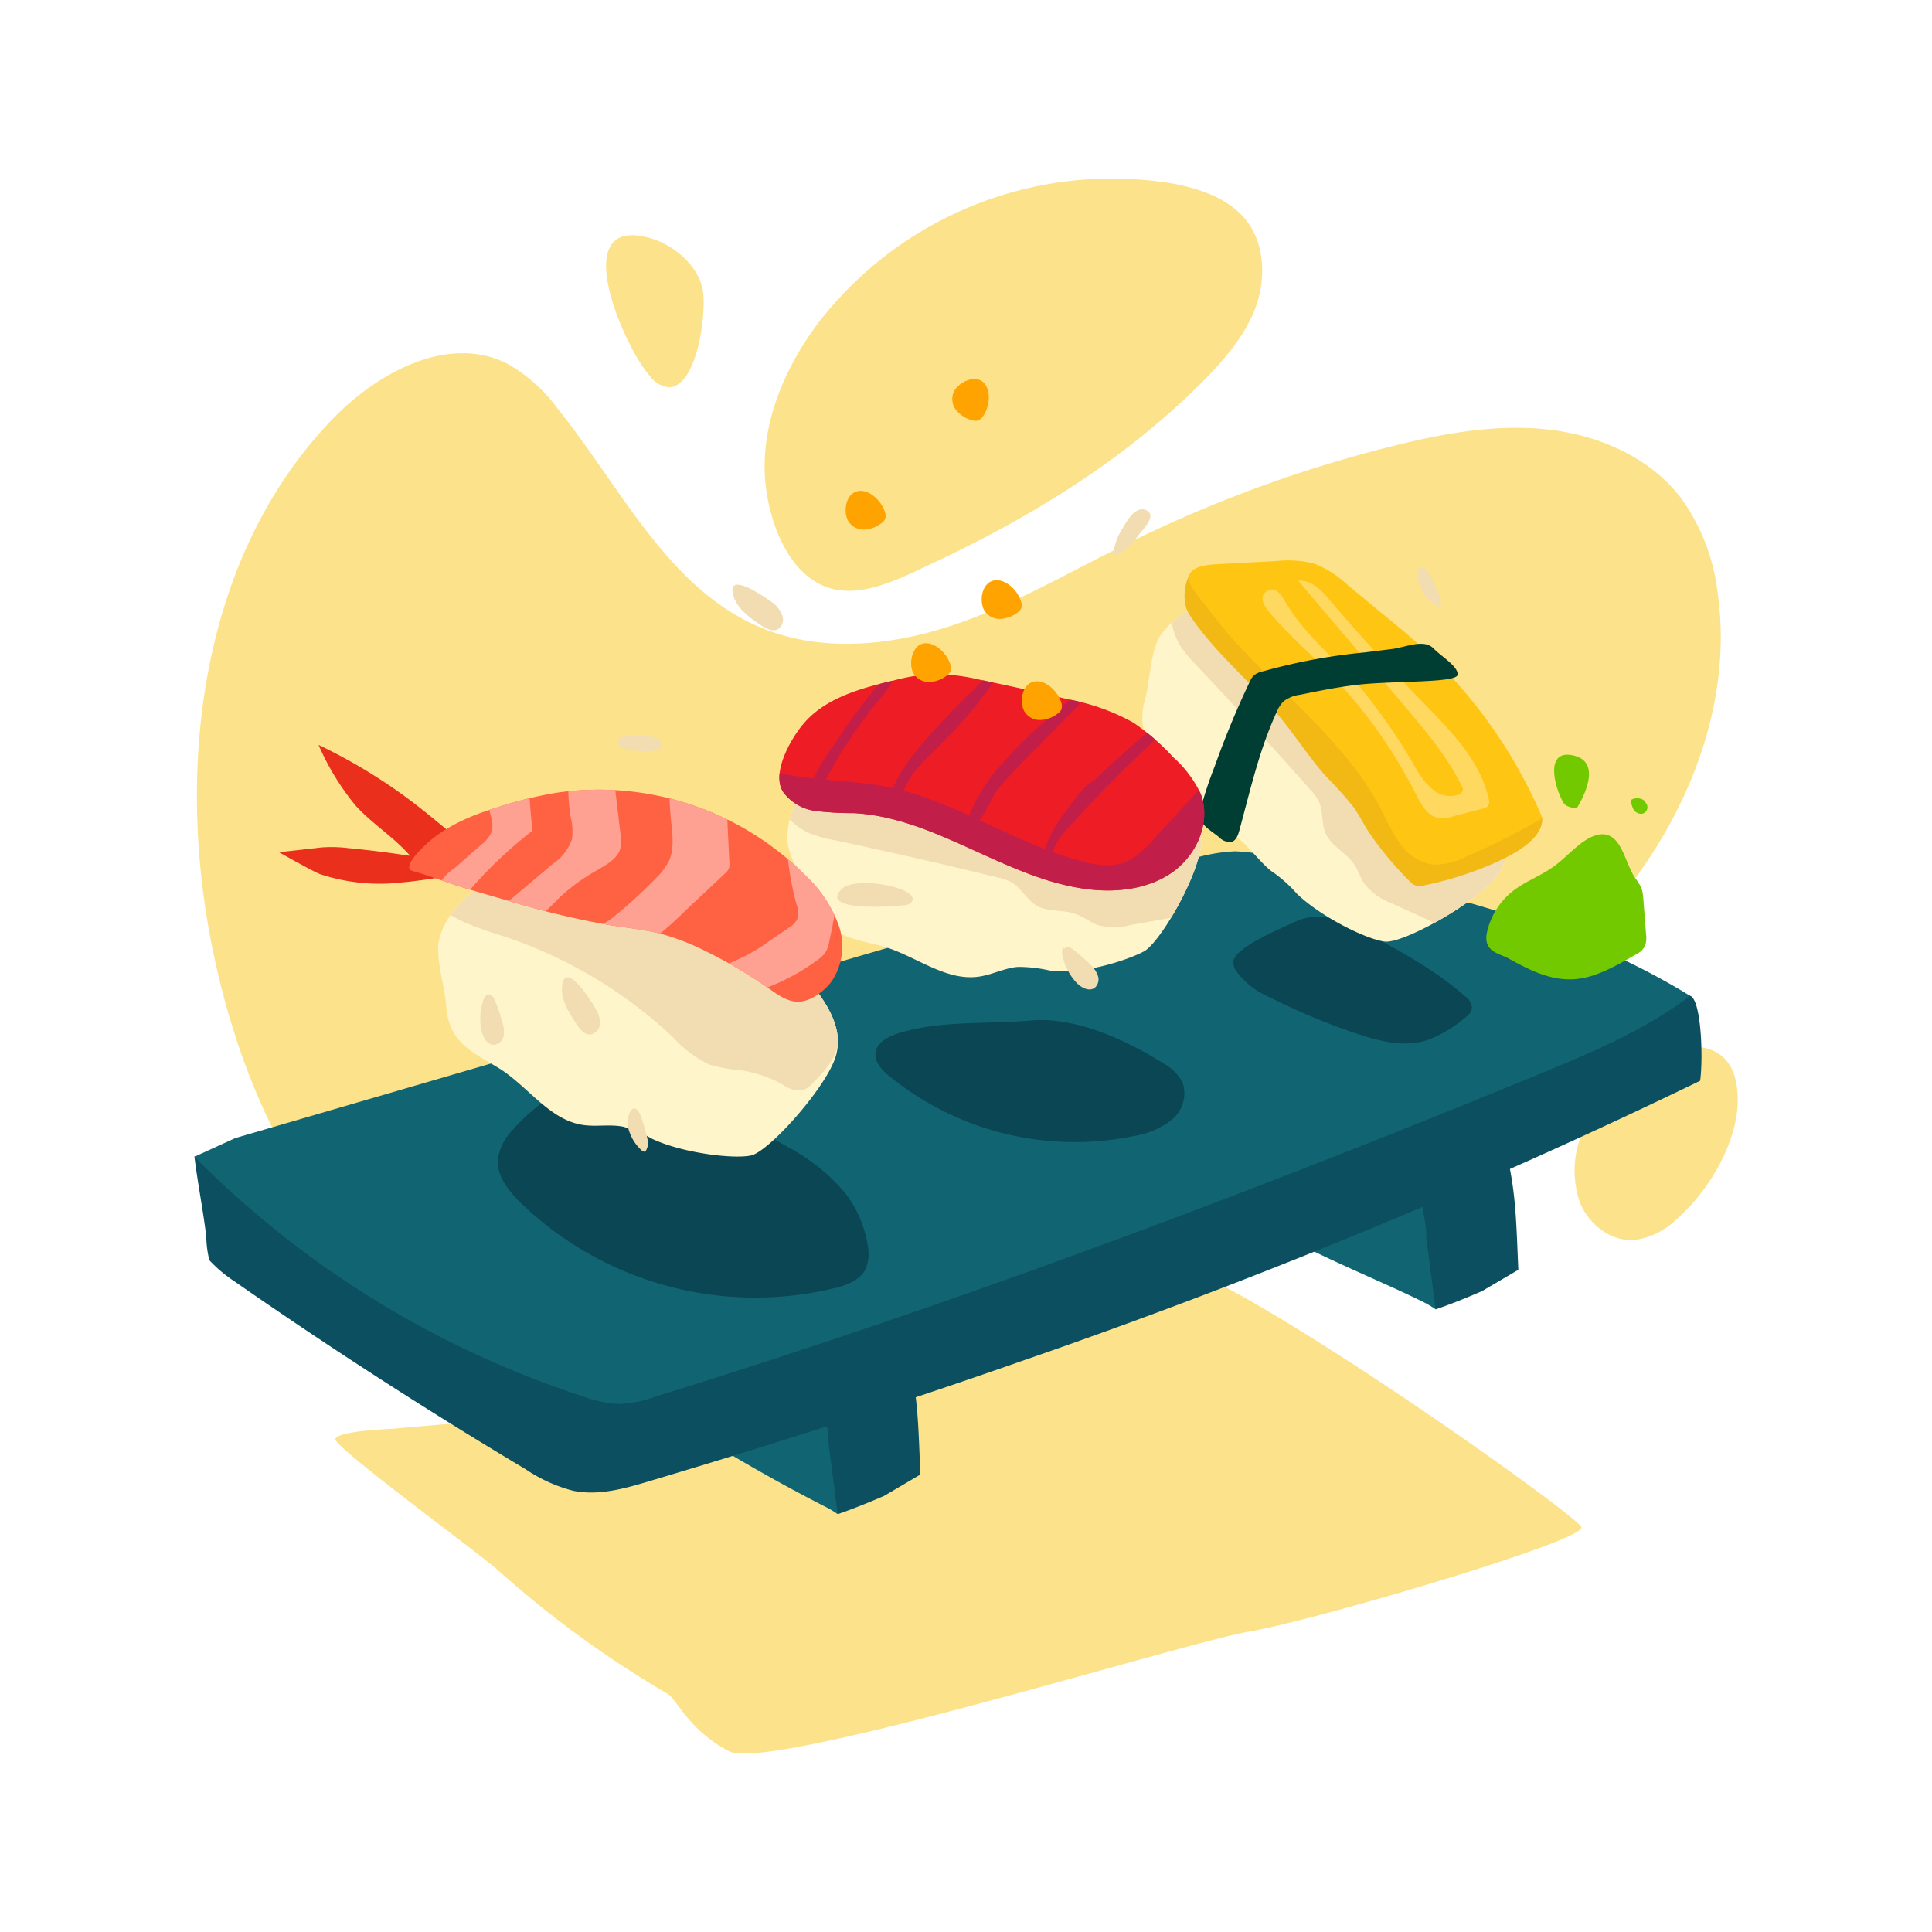 <svg id="Artwork_-_Primary" data-name="Artwork - Primary" xmlns="http://www.w3.org/2000/svg" xmlns:xlink="http://www.w3.org/1999/xlink" viewBox="0 0 250 250"><defs><style>.cls-1{fill:none;}.cls-2{fill:#FCE38B;}.cls-3{fill:#116572;}.cls-4{fill:#0c4f60;}.cls-5{clip-path:url(#clip-path);}.cls-6{fill:#0b4654;}.cls-7{fill:#fff5ca;}.cls-8{clip-path:url(#clip-path-2);}.cls-9{fill:#f2dcb1;}.cls-10{fill:#f2b814;}.cls-11{fill:#ffc513;}.cls-12{fill:#ffd95f;}.cls-13{fill:#003d32;}.cls-14{clip-path:url(#clip-path-3);}.cls-15{fill:#EE1C25;}.cls-16{clip-path:url(#clip-path-4);}.cls-17{fill:#c11e49;}.cls-18{fill:#ffa300;}.cls-19{clip-path:url(#clip-path-5);}.cls-20{fill:#ea301c;}.cls-21{fill:#ff6243;}.cls-22{clip-path:url(#clip-path-6);}.cls-23{fill:#ffa192;}.cls-24{fill:#72c900;}</style><clipPath id="clip-path"><path class="cls-1" d="M30.46,147.26l123.26-35.94a22,22,0,0,1,6.08-1.16,21.48,21.48,0,0,1,4.43.61c18.84,3.9,38.12,8,54.48,18.1-5.91,4.45-12.81,7.35-19.66,10.17-37.45,15.4-75.4,29.65-114.09,41.64a16.53,16.53,0,0,1-4.8,1,15.6,15.6,0,0,1-4.75-1,125.51,125.51,0,0,1-50.25-31Z"/></clipPath><clipPath id="clip-path-2"><path class="cls-1" d="M151.8,100.19c3,3.47,4.14,8.76,8.23,10.86,1.53.79,3.32,1,4.8,1.89a17.78,17.78,0,0,1,3,2.72c3.12,3,9,5.9,11.36,6.18s11.7-4.92,14.39-8.32,1.09-8-.48-12.06c-1.74-4.46-6.14-5.87-9-9.72-2-2.68-3.32-5.86-5.73-8.16a23.93,23.93,0,0,0-5.86-3.76,26.6,26.6,0,0,0-5.84-2.43c-5.67-1.36-13.33.09-16.55,4.92-1.27,1.91-1.33,6.16-2,8.35C147,95,149.14,97.12,151.8,100.19Z"/></clipPath><clipPath id="clip-path-3"><path class="cls-1" d="M113.7,122.31c4.48,1.08,8.46,4.73,13,4.06,1.7-.25,3.29-1.11,5-1.25a18,18,0,0,1,4.06.45c4.28.64,10.23-1.36,12.28-2.47s7.21-9.9,7.43-14.23-3.77-7.16-7.4-9.54c-4-2.62-8.41-1.21-13-2.69-3.17-1-6.11-2.84-9.4-3.32a24.32,24.32,0,0,0-7,.35,27.09,27.09,0,0,0-6.17,1.41c-5.4,2.19-10.79,7.82-10.61,13.62.07,2.3,2.49,5.79,3.27,7.93C106.79,120.86,109.75,121.37,113.7,122.31Z"/></clipPath><clipPath id="clip-path-4"><path class="cls-1" d="M101.36,102.51a6.2,6.2,0,0,0,4.19,2.43,41.29,41.29,0,0,0,5,.28c10.74.59,19.84,8.71,30.53,9.88,3.76.41,7.79-.13,10.83-2.38s4.81-6.45,3.46-10A14.6,14.6,0,0,0,151.83,98a29.23,29.23,0,0,0-5.19-4.5,27.6,27.6,0,0,0-8.39-3q-5.66-1.35-11.36-2.52a26.67,26.67,0,0,0-6.4-.76,26.3,26.3,0,0,0-5.06.89c-4.29,1-8.87,2.32-11.63,5.75C102.24,95.77,99.78,100.13,101.36,102.51Z"/></clipPath><clipPath id="clip-path-5"><path class="cls-1" d="M64.19,138c4,2.3,6.76,6.94,11.32,7.58,1.7.24,3.46-.13,5.15.22a17.86,17.86,0,0,1,3.76,1.58c3.93,1.83,10.47,2.62,12.75,2.14s9.46-8.48,10.89-12.57-1.59-7.93-4.39-11.24C100.58,122,96,122.12,92,119.4c-2.74-1.89-5.05-4.45-8.07-5.84a24.38,24.38,0,0,0-6.77-1.64,26.81,26.81,0,0,0-6.32-.39c-5.8.56-12.56,4.43-14,10-.58,2.22.75,6.26.89,8.53C58,134.6,60.67,135.92,64.19,138Z"/></clipPath><clipPath id="clip-path-6"><path class="cls-1" d="M65.65,116.52a110.32,110.32,0,0,0,13.29,3.2c2.21.35,4.44.56,6.6,1.12a31.67,31.67,0,0,1,5.95,2.33,60.61,60.61,0,0,1,8.1,4.81c1.18.83,2.47,1.75,3.92,1.64a4.61,4.61,0,0,0,2.09-.79,7.63,7.63,0,0,0,2-1.82,8.16,8.16,0,0,0,.9-7.35,16.84,16.84,0,0,0-4.23-6.34,37.79,37.79,0,0,0-32.51-10.7,53.14,53.14,0,0,0-7,1.72c-3.47,1.06-7,2.43-9.71,5-.61.58-3.16,3-1.6,3.39,1.87.51,3.67,1.21,5.52,1.82C61.16,115.24,63.41,115.88,65.65,116.52Z"/></clipPath></defs><path class="cls-2" d="M209.55,139.25a19.75,19.75,0,0,0-4.82,7.36,12.63,12.63,0,0,0-.31,8.93c1.11,2.83,3.94,5.1,7,4.92a9.57,9.57,0,0,0,5.52-2.68c4.55-3.95,9.14-11.73,7.63-18.1C222.85,132.56,213.17,135.77,209.55,139.25Z"/><path class="cls-2" d="M98.94,60.62c-.06-6.8,2.85-13.35,6.91-18.79A48,48,0,0,1,151.44,23.7c3.78.66,7.75,2,10,5.05s2.37,7.48,1,11.11-4,6.65-6.7,9.4c-10,10.11-22.32,17.68-35.15,23.66-4.06,1.89-9.44,4.81-14,2.91C101.26,73.57,99,65.88,98.94,60.62Z"/><path class="cls-2" d="M92.59,177c-15.19,4.44-32.17-1.35-43.68-12.2s-18.09-26.1-21.32-41.59c-5-24-1.6-51.36,15.46-69,5.89-6.09,15.05-11,22.62-7.13a20.73,20.73,0,0,1,6.56,5.89c8.15,10.14,14.2,23.19,26.2,28.23,7.75,3.25,16.7,2.4,24.69-.24S138.41,74,146,70.27a169.7,169.7,0,0,1,34.3-12.57c6.48-1.61,13.18-2.84,19.83-2.14s13.3,3.56,17.37,8.86a26.07,26.07,0,0,1,4.76,12.26c1.7,11.83-2.08,24-8.61,34S198,128.78,188.33,135.87c-10.75,7.91-22.5,14.84-35.47,18"/><path class="cls-2" d="M62,183.89l-11.3,1s-7.1.26-7.3,1.32,18.82,14.94,21,16.94a134.91,134.91,0,0,0,21.94,16c1.26.72,2.77,4.74,8,7.46s59-14.09,67.28-15.48,43.84-11.84,43-13.53-35.23-26.14-49.38-32.71"/><path class="cls-3" d="M165.65,159.6c4.8,2.91,13.95,6.54,18.94,9.09a13.71,13.71,0,0,1,1.18.74,12.28,12.28,0,0,0,.6-1.24,16.26,16.26,0,0,0,.29-4.83q-.25-6-.93-12l-14.89,4.18"/><path class="cls-4" d="M185.77,169.43c2.62-.87,6-2.36,6-2.36l4.7-2.76c-.25-5.77-.3-9-1.12-13.23a1.88,1.88,0,0,0-.35-.93,2,2,0,0,0-1.9-.29,44,44,0,0,0-7.78,2.38,2.21,2.21,0,0,0-1,.63,2.28,2.28,0,0,0-.31,1.13c-.19,2.34.59,3.92.56,6.27Z"/><path class="cls-3" d="M92.52,187q7.2,4.37,14.7,8.19a12.84,12.84,0,0,1,1.18.74s.54-1,.6-1.24a16.69,16.69,0,0,0,.29-4.84q-.27-6-.93-12L93.46,182"/><path class="cls-4" d="M25.16,149.65c.42,3.49,1.11,6.85,1.53,10.34a13.83,13.83,0,0,0,.4,3.08,17.68,17.68,0,0,0,3.15,2.67Q48.68,178.57,68,190.11a20,20,0,0,0,6.15,2.79c3.28.68,6.65-.27,9.85-1.23,16.1-4.8,32.11-9.91,48-15.48A800,800,0,0,0,220,139.85c.41-3.15.13-10.53-1.31-11a65.58,65.58,0,0,0-12.38-2.8c-9.52-1-19.14-.26-28.67.62A872.44,872.44,0,0,0,63.8,144.75"/><path class="cls-3" d="M30.46,147.26l123.26-35.94a22,22,0,0,1,6.08-1.16,21.48,21.48,0,0,1,4.43.61c18.84,3.9,38.12,8,54.48,18.1-5.91,4.45-12.81,7.35-19.66,10.17-37.45,15.4-75.4,29.65-114.09,41.64a16.53,16.53,0,0,1-4.8,1,15.6,15.6,0,0,1-4.75-1,125.51,125.51,0,0,1-50.25-31Z"/><g class="cls-5"><path class="cls-6" d="M116.29,133.69c-1.36.42-2.9,1.2-3,2.62-.11,1.17.84,2.15,1.74,2.9A37.94,37.94,0,0,0,146.73,147a10.52,10.52,0,0,0,4.9-2.1,4.43,4.43,0,0,0,1.39-4.85,6.22,6.22,0,0,0-2.57-2.51c-4.8-3-11.29-6-17.08-5.49S121.88,132,116.29,133.69Z"/><path class="cls-6" d="M75.35,139.86a23.09,23.09,0,0,0-9,6.34,6.88,6.88,0,0,0-1.92,3.7c-.22,2.18,1.31,4.12,2.86,5.66a43.65,43.65,0,0,0,40.84,11.09c1.47-.38,3-.94,3.8-2.26a5.15,5.15,0,0,0,.35-3.25,14.9,14.9,0,0,0-3-6.87,24.83,24.83,0,0,0-7.23-5.79A74.57,74.57,0,0,0,80.17,140"/><path class="cls-6" d="M159.6,124.39a2,2,0,0,0,.37,1.27,10.23,10.23,0,0,0,4.35,3.39,83.74,83.74,0,0,0,10.88,4.58c3.12,1.07,6.54,2,9.67.9a16.69,16.69,0,0,0,4.6-2.74c.5-.38,1-.84,1-1.46a2,2,0,0,0-.85-1.38c-3.74-3.32-8.18-5.73-12.58-8.11-3-1.61-6.2-3.09-9.45-1.56C165.93,120.08,159.86,122.52,159.6,124.39Z"/></g><path class="cls-4" d="M108.4,195.93c2.61-.88,6-2.36,6-2.36l4.7-2.77c-.25-5.76-.29-9-1.11-13.23a2,2,0,0,0-.36-.93,2,2,0,0,0-1.9-.29,43.18,43.18,0,0,0-7.78,2.39,2.05,2.05,0,0,0-1,.63,2.13,2.13,0,0,0-.3,1.12c-.2,2.35.58,3.92.56,6.27Z"/><path class="cls-7" d="M151.8,100.19c3,3.47,3.68,5.75,7.78,7.85,1.53.78,3.77,4,5.25,4.9a17.78,17.78,0,0,1,3,2.72c3.12,3,9,5.9,11.36,6.18s11.7-4.92,14.39-8.32,1.09-8-.48-12.06c-1.74-4.46-6.14-5.87-9-9.72-2-2.68-3.32-5.86-5.73-8.16a23.93,23.93,0,0,0-5.86-3.76,26.6,26.6,0,0,0-5.84-2.43c-5.67-1.36-13.33.09-16.55,4.92-1.27,1.91-1.33,6.16-2,8.35C147,95,149.14,97.12,151.8,100.19Z"/><g class="cls-8"><path class="cls-9" d="M153.61,73.45a8.66,8.66,0,0,0-.86,10.16,18,18,0,0,0,2.06,2.47q7.51,7.94,14.75,16.11a6.39,6.39,0,0,1,1.06,1.43c.64,1.32.33,2.94.94,4.27.74,1.62,2.6,2.42,3.61,3.88.6.84.87,1.88,1.48,2.72a8.46,8.46,0,0,0,3.58,2.46l4.77,2.18a4.09,4.09,0,0,0,4.49-.14l6.72-3.24a8.29,8.29,0,0,0,1.86-1.1,6.06,6.06,0,0,0,1.76-5,31.2,31.2,0,0,0-1.17-5.37c-.9-3.67-1.07-7.53-2.48-11a27.68,27.68,0,0,0-4-6.46c-4.08-5.27-8.88-10.17-14.85-13.13s-13.27-3.77-19.3-.92"/></g><path class="cls-10" d="M153.88,74.44a6,6,0,0,0-.36,4.3,5.93,5.93,0,0,0,.76,1.34c3.25,4.68,7.76,8.32,11.36,12.73,2.07,2.53,3.83,5.3,6,7.71a44.19,44.19,0,0,1,3.42,3.82c.75,1,1.33,2.17,2,3.24a43,43,0,0,0,5.24,6.34,2.21,2.21,0,0,0,.78.62,2.27,2.27,0,0,0,1.34,0,44.81,44.81,0,0,0,8.32-2.59c2.93-1.24,7-3.32,6.82-6.12-2.08-1.82-4.44-3.89-6.33-5.92-2.82-3-5.16-6.49-8-9.48-6.05-6.35-14.12-10.33-22.16-13.85-1.26-.56-2.52-1.1-3.73-1.77"/><path class="cls-11" d="M178.7,104.69a31.18,31.18,0,0,0,2.46,4.46,6.37,6.37,0,0,0,4.14,2.72,8.59,8.59,0,0,0,4.38-1,92.37,92.37,0,0,0,9.92-5,63.76,63.76,0,0,0-15.38-21.89c-1.6-1.49-3.28-2.89-5-4.29l-4.84-4a13.67,13.67,0,0,0-4.29-2.75,13.7,13.7,0,0,0-4.95-.34l-7.75.41c-1.11.06-3.5.27-3.59,1.78-.06,1,1.67,2.81,2.21,3.56a60,60,0,0,0,5.47,6.44c3.94,4.13,8.24,7.94,11.93,12.3A41.08,41.08,0,0,1,178.7,104.69Z"/><path class="cls-12" d="M172.29,87.37a62.9,62.9,0,0,1,10.93,15.4c.67,1.34,1.52,2.87,3,3.09a4.55,4.55,0,0,0,1.82-.23l3.86-1a1.25,1.25,0,0,0,.66-.35,1.11,1.11,0,0,0,.07-.93c-1.11-5-5-8.87-8.57-12.53Q177.8,84.38,172,77.58c-1-1.23-2.35-2.58-4-2.43l13.82,16.29c2.74,3.23,5.51,6.51,7.35,10.33a.87.87,0,0,1,.13.44c0,.31-.31.52-.6.63a3.46,3.46,0,0,1-3.34-.71,10.29,10.29,0,0,1-2.19-2.79A74.8,74.8,0,0,0,176.05,89c-3.16-3.62-7-6.66-9.52-10.77-.51-.85-1.32-2.49-2.52-1.78-1.41.82-.18,2.3.48,3.06C166.9,82.28,169.71,84.71,172.29,87.37Z"/><path class="cls-13" d="M161.75,88.15a2.33,2.33,0,0,1,.49-.74,2.31,2.31,0,0,1,.91-.46,74.77,74.77,0,0,1,13.47-2.53l3.52-.44c1.78-.22,4.1-1.36,5.36-.07,1.08,1.1,3.17,2.3,3.12,3.39s-8.17.78-12.77,1.29c-2.56.28-5.09.79-7.62,1.31a4.48,4.48,0,0,0-2.1.82,4.13,4.13,0,0,0-.94,1.44c-2.23,4.85-3.41,10.11-4.81,15.27-.16.61-.42,1.32-1,1.51a1.93,1.93,0,0,1-1.64-.61c-1.21-1-2.81-1.72-2.44-3.43a50.48,50.48,0,0,1,1.88-5.73A115.36,115.36,0,0,1,161.75,88.15Z"/><path class="cls-9" d="M145.26,68.38a7.27,7.27,0,0,0-1.18,3.28.36.36,0,0,0,0,.18c.09.15.31.1.47,0a8.46,8.46,0,0,0,2.81-2.65c.5-.66,2.39-2.46,1-3.15S145.78,67.45,145.26,68.38Z"/><path class="cls-9" d="M184.11,76.58a4.38,4.38,0,0,0,2.33,2,3.48,3.48,0,0,0-.46-2.12c-.29-.63-1.18-3.28-2.14-3S183.79,76,184.11,76.58Z"/><path class="cls-7" d="M113.7,122.31c4.48,1.08,8.46,4.73,13,4.06,1.7-.25,3.29-1.11,5-1.25a18,18,0,0,1,4.06.45c4.28.64,10.23-1.36,12.28-2.47s7.21-9.9,7.43-14.23-3.77-7.16-7.4-9.54c-4-2.62-8.41-1.21-13-2.69-3.17-1-6.11-2.84-9.4-3.32a24.32,24.32,0,0,0-7,.35,27.09,27.09,0,0,0-6.17,1.41c-5.4,2.19-10.79,7.82-10.61,13.62.07,2.3,2.49,5.79,3.27,7.93C106.79,120.86,109.75,121.37,113.7,122.31Z"/><path class="cls-9" d="M137.68,122.62c-.29.17-.28.57-.22.9a7.37,7.37,0,0,0,1.8,3.6c.62.67,1.66,1.24,2.4.7a1.45,1.45,0,0,0,.38-1.63,3.69,3.69,0,0,0-1-1.43,24,24,0,0,0-2.23-1.92,1.1,1.1,0,0,0-.69-.31c-.26,0-.51.29-.39.52"/><g class="cls-14"><path class="cls-9" d="M99.71,99a8.65,8.65,0,0,0,5.08,8.84,16.56,16.56,0,0,0,3.1.86q10.68,2.27,21.29,4.86a6.65,6.65,0,0,1,1.69.59c1.27.72,1.94,2.22,3.2,3,1.52.92,3.51.51,5.17,1.14,1,.36,1.79,1,2.76,1.4a8.51,8.51,0,0,0,4.34,0l5.17-.92a5.43,5.43,0,0,0,1.94-.61,5.53,5.53,0,0,0,1.68-2.05l3.68-6.49a8.29,8.29,0,0,0,.9-2,6.06,6.06,0,0,0-1.39-5.12,31.68,31.68,0,0,0-4-3.75c-2.83-2.5-5.16-5.59-8.32-7.66a27.66,27.66,0,0,0-7-3.05c-6.36-2-13.09-3.31-19.68-2.35S106.29,90.17,103,95.94"/></g><path class="cls-15" d="M101.36,102.51a6.2,6.2,0,0,0,4.19,2.43,41.29,41.29,0,0,0,5,.28c10.74.59,19.84,8.71,30.53,9.88,3.76.41,7.79-.13,10.83-2.38s4.81-6.45,3.46-10A14.6,14.6,0,0,0,151.83,98a29.23,29.23,0,0,0-5.19-4.5,27.6,27.6,0,0,0-8.39-3q-5.66-1.35-11.36-2.52a26.67,26.67,0,0,0-6.4-.76,26.3,26.3,0,0,0-5.06.89c-4.29,1-8.87,2.32-11.63,5.75C102.24,95.77,99.78,100.13,101.36,102.51Z"/><g class="cls-16"><path class="cls-17" d="M97.06,98.84c5.57,2.35,11.89,1.82,17.81,3,9,1.83,16.7,7.57,25.59,9.72a9,9,0,0,0,4.46.22c1.9-.51,3.33-2,4.66-3.49l8-8.77a1.82,1.82,0,0,1,.63-.51c.63-.28,1.33.18,1.81.67,2.39,2.42,3,6.19,2.26,9.5a22.1,22.1,0,0,1-4.81,8.88c-2.2,2.7-4.77,5.25-8,6.53-3.54,1.4-7.52,1.15-11.26.39a45.69,45.69,0,0,1-19.33-9,28.13,28.13,0,0,0-4.07-3,6.71,6.71,0,0,0-4.86-.8c-2,.55-3.55,2.36-5.61,2.68a7.06,7.06,0,0,1-3.95-.83,24.49,24.49,0,0,1-11.29-10.61"/><path class="cls-17" d="M141.58,101c3.26-3.19,6.77-6.12,10.27-9,.4,1-.48,2-1.28,2.73A169.5,169.5,0,0,0,138,107.38a8,8,0,0,0-1.52,2.2c-.69,1.72,0,4.25-1,5.75-1.07-1.37-.71-4.27-.17-5.79a17.77,17.77,0,0,1,2.7-4.68C138.89,103.77,140.31,101.53,141.58,101Z"/><path class="cls-17" d="M128.39,100.33a60.1,60.1,0,0,1,8.23-8.19A13.83,13.83,0,0,1,142,88.76l-9,9.18c-1.28,1.3-2.57,2.6-3.72,4-1,1.23-1.74,3.49-2.83,4.48-1.39,1.28-1.28-.48-.74-1.62A24.71,24.71,0,0,1,128.39,100.33Z"/><path class="cls-17" d="M126.43,88.8a4.06,4.06,0,0,1,2.82-1.58,54.64,54.64,0,0,1-6.81,8.37c-1.34,1.36-2.76,2.65-4,4.14s-1.55,3-2.51,4.37C112.84,101.7,124.64,90.6,126.43,88.8Z"/><path class="cls-17" d="M114.88,87.21c.29-.32.93-.59,1.05-.17a.59.59,0,0,1-.06.39,13.17,13.17,0,0,1-2,3,57.9,57.9,0,0,0-8.18,12.88c-2.55-.67,2.1-6.71,2.92-7.94A71,71,0,0,1,114.88,87.21Z"/></g><path class="cls-9" d="M117,117.13a1.37,1.37,0,0,0,.91-.34c1.57-1.87-7.23-3.54-9-1.74C105.94,118,115.49,117.32,117,117.13Z"/><path class="cls-18" d="M109.72,67.36a2.32,2.32,0,0,0,2,1.17,3.85,3.85,0,0,0,2.27-.78,1.44,1.44,0,0,0,.55-.6,1.33,1.33,0,0,0,0-.79c-.34-1.34-1.88-3-3.4-2.83C109.48,63.73,109.07,66.07,109.72,67.36Z"/><path class="cls-18" d="M118.17,87.08a2.34,2.34,0,0,0,2,1.18,3.89,3.89,0,0,0,2.28-.79,1.44,1.44,0,0,0,.55-.6,1.33,1.33,0,0,0,0-.79c-.34-1.34-1.87-3-3.4-2.83S117.52,85.79,118.17,87.08Z"/><path class="cls-18" d="M127.33,78.92a2.32,2.32,0,0,0,2,1.17,3.85,3.85,0,0,0,2.27-.78,1.44,1.44,0,0,0,.55-.6,1.33,1.33,0,0,0,0-.79c-.34-1.34-1.88-3-3.4-2.83C127.09,75.29,126.67,77.63,127.33,78.92Z"/><path class="cls-18" d="M132.52,92a2.33,2.33,0,0,0,2,1.17,3.88,3.88,0,0,0,2.28-.78,1.51,1.51,0,0,0,.55-.6,1.33,1.33,0,0,0,0-.79c-.34-1.34-1.87-3-3.4-2.83C132.28,88.38,131.87,90.72,132.52,92Z"/><path class="cls-18" d="M123.4,50.75a2.31,2.31,0,0,0,.32,2.31,3.87,3.87,0,0,0,2,1.3,1.44,1.44,0,0,0,.82.06,1.32,1.32,0,0,0,.61-.49c.85-1.09,1.21-3.33.13-4.42S124,49.43,123.4,50.75Z"/><path class="cls-9" d="M94.88,77c.48,1.75,2.09,2.9,3.59,3.91.65.43,1.47.88,2.17.53a1.49,1.49,0,0,0,.58-1.79A3.68,3.68,0,0,0,100,78C99.11,77.36,94,73.73,94.88,77Z"/><path class="cls-7" d="M64.19,138c4,2.3,6.76,6.94,11.32,7.58,1.7.24,3.46-.13,5.15.22a17.86,17.86,0,0,1,3.76,1.58c3.93,1.83,10.47,2.62,12.75,2.14s9.46-8.48,10.89-12.57-1.59-7.93-4.39-11.24C100.58,122,96,122.12,92,119.4c-2.74-1.89-5.05-4.45-8.07-5.84a24.38,24.38,0,0,0-6.77-1.64,26.81,26.81,0,0,0-6.32-.39c-5.8.56-12.56,4.43-14,10-.58,2.22.75,6.26.89,8.53C58,134.6,60.67,135.92,64.19,138Z"/><g class="cls-19"><path class="cls-9" d="M51.45,110.7A17.74,17.74,0,0,0,60,119.3a51.41,51.41,0,0,0,5.26,1.88,59.12,59.12,0,0,1,21.89,13.1,14.75,14.75,0,0,0,4.7,3.49,22.35,22.35,0,0,0,4.17.75,15.85,15.85,0,0,1,5.29,1.83,3.54,3.54,0,0,0,2.57.72,3.24,3.24,0,0,0,1.27-.91c1.51-1.52,3.11-3.23,3.3-5.37a7,7,0,0,0-.72-3.47c-1.57-3.53-4.51-6.23-7.47-8.72a52.21,52.21,0,0,0-6.1-4.58,61.61,61.61,0,0,0-8.07-4L73.32,108.5c-2.69-1.17-5.38-2.33-8.17-3.23-4.37-1.41-9.29-2.1-13.45-.15"/></g><path class="cls-20" d="M50.45,114.32a65.12,65.12,0,0,0,13-2.27l-4.81-4c-1.76-1.47-3.52-2.94-5.35-4.33a70,70,0,0,0-12.07-7.33,33.16,33.16,0,0,0,4.75,7.8c2.16,2.4,5,4.13,7.11,6.56-2.66-.41-5.34-.75-8-1a17.49,17.49,0,0,0-3.47-.09l-5.51.62s4.5,2.54,5.28,2.82A24.58,24.58,0,0,0,50.45,114.32Z"/><path class="cls-21" d="M65.65,116.52a110.32,110.32,0,0,0,13.29,3.2c2.21.35,4.44.56,6.6,1.12a31.67,31.67,0,0,1,5.95,2.33,60.61,60.61,0,0,1,8.1,4.81c1.18.83,2.47,1.75,3.92,1.64a4.61,4.61,0,0,0,2.09-.79,7.63,7.63,0,0,0,2-1.82,8.16,8.16,0,0,0,.9-7.35,16.84,16.84,0,0,0-4.23-6.34,37.79,37.79,0,0,0-32.51-10.7,53.14,53.14,0,0,0-7,1.72c-3.47,1.06-7,2.43-9.71,5-.61.58-3.16,3-1.6,3.39,1.87.51,3.67,1.21,5.52,1.82C61.16,115.24,63.41,115.88,65.65,116.52Z"/><g class="cls-22"><path class="cls-23" d="M62.27,109.31a4.3,4.3,0,0,0,1.29-1.53c.55-1.39-.46-2.89-.48-4.38a1.39,1.39,0,0,1,.51-1.23,2.44,2.44,0,0,1,1.27-.2c1,0,2.17-.54,3,.09a2.59,2.59,0,0,1,.71,1.9l.31,3.55a56,56,0,0,0-8.2,7.79c-.72.85-1.62,1.9-2.85,1.78a1.48,1.48,0,0,1-1.36-2,6.56,6.56,0,0,1,2.34-2.73Z"/><path class="cls-23" d="M71.53,111.79A6.43,6.43,0,0,0,74,108.63a7.21,7.21,0,0,0-.15-2.88,24.31,24.31,0,0,1-.3-4.82c0-.29,0-.63.3-.77a.91.91,0,0,1,.59,0l3.91.7a1.62,1.62,0,0,1,1,.45,1.55,1.55,0,0,1,.26.85L80.3,108a5,5,0,0,1,0,1.69c-.35,1.46-1.88,2.24-3.18,3a24,24,0,0,0-5,3.73,19.29,19.29,0,0,1-2.41,2.2,4.27,4.27,0,0,1-3.07.85c-.64-.11-1.88-.72-1.95-1.49s1-1.3,1.56-1.73Z"/><path class="cls-23" d="M84.9,113.62a8.53,8.53,0,0,0,1.65-2.18c.72-1.57.47-3.38.3-5.09-.13-1.28-.21-2.57-.23-3.86,0-.28,0-.63.29-.74a.75.75,0,0,1,.42,0,24.77,24.77,0,0,1,5.25,1.7,2.85,2.85,0,0,1,1,.66,3.06,3.06,0,0,1,.53,1.89l.27,5.62a1.73,1.73,0,0,1-.06.75,1.81,1.81,0,0,1-.54.69l-5,4.69a49.56,49.56,0,0,1-6.49,5.45,3.84,3.84,0,0,1-2.62.86,4.22,4.22,0,0,1-1.7-.89c-.66-.49-2.05-1.23-1.61-2.14s2.17-1.67,2.89-2.26A62.13,62.13,0,0,0,84.9,113.62Z"/><path class="cls-23" d="M89,126.57l2.33-.81A34.52,34.52,0,0,0,97,123.41c.87-.49,1.69-1,2.51-1.61l2.55-1.74a2.89,2.89,0,0,0,1.08-1.06,3,3,0,0,0-.08-2,38.35,38.35,0,0,1-1.24-7.37.59.59,0,0,1,.07-.42.6.6,0,0,1,.43-.18,14.48,14.48,0,0,1,4.31.19,3.2,3.2,0,0,1,1.38.54c.88.69.89,2,.78,3.12a84.9,84.9,0,0,1-1.46,8.82,4.26,4.26,0,0,1-.47,1.45,3.61,3.61,0,0,1-.82.88,27.47,27.47,0,0,1-7,3.84,11.45,11.45,0,0,1-5.56,1.3,11.3,11.3,0,0,1-2.43-.64l-3-1"/></g><path class="cls-9" d="M83.4,97.24a3.69,3.69,0,0,0,2-.37.66.66,0,0,0,.24-.2.68.68,0,0,0-.22-.82,3,3,0,0,0-1.7-.55c-.79-.07-3.37-.4-3.76.57C79.54,97,82.76,97.21,83.4,97.24Z"/><path class="cls-9" d="M81.46,146.5A5.75,5.75,0,0,0,83,148.83c.13.12.32.25.48.16a.33.33,0,0,0,.14-.17,1.81,1.81,0,0,0,.22-.76,3.38,3.38,0,0,0-.15-1.05c-.2-.82-.44-1.63-.71-2.42s-.8-1.68-1.43-.76A3.39,3.39,0,0,0,81.46,146.5Z"/><path class="cls-9" d="M63.21,128.7c-.33,0-.53.36-.64.67a7.3,7.3,0,0,0-.26,4c.19.9.8,1.92,1.72,1.82A1.46,1.46,0,0,0,65.18,134a3.7,3.7,0,0,0-.19-1.77,25.3,25.3,0,0,0-.95-2.78,1.13,1.13,0,0,0-.44-.62c-.23-.12-.59,0-.6.26"/><path class="cls-24" d="M195.84,115.24c1.73-1.3,3.61-1.92,5.34-3.21,1.13-.84,2.17-1.94,3.29-2.81s2.39-1.49,3.47-1.19c2,.54,2.4,3.75,3.68,5.64a5.53,5.53,0,0,1,.8,1.31,5.69,5.69,0,0,1,.23,1.4l.35,4.55a3,3,0,0,1-.15,1.5,2.5,2.5,0,0,1-1.13,1.06c-2.4,1.38-4.85,2.78-7.28,3.14-3.38.5-6.35-1-9.19-2.58-1.25-.67-3.31-.91-2.86-3.29A9.38,9.38,0,0,1,195.84,115.24Z"/><path class="cls-24" d="M204.05,104.55s3.73-5.72-.32-6.76c-3.82-1-2.71,3.86-1.42,6.08C202.75,104.62,204.05,104.55,204.05,104.55Z"/><path class="cls-24" d="M212.77,103.6a1.52,1.52,0,0,0-1.76-.06,3.55,3.55,0,0,0,.34,1.15,1.17,1.17,0,0,0,1,.62.85.85,0,0,0,.76-.51.87.87,0,0,0-.14-.9"/><path class="cls-9" d="M72.74,127.55c-.2,1.79.86,3.46,1.88,5,.44.65,1,1.38,1.81,1.31a1.5,1.5,0,0,0,1.21-1.45,3.59,3.59,0,0,0-.6-1.93C76.52,129.5,73.13,124.21,72.74,127.55Z"/><path class="cls-2" d="M84.12,48.69a3.43,3.43,0,0,0,2.5,1.43c3.74-.2,4.91-10.23,4.26-12.89-.74-3.07-3.81-5.59-6.76-6.42C73.14,27.72,80.85,45.1,84.12,48.69Z"/></svg>
